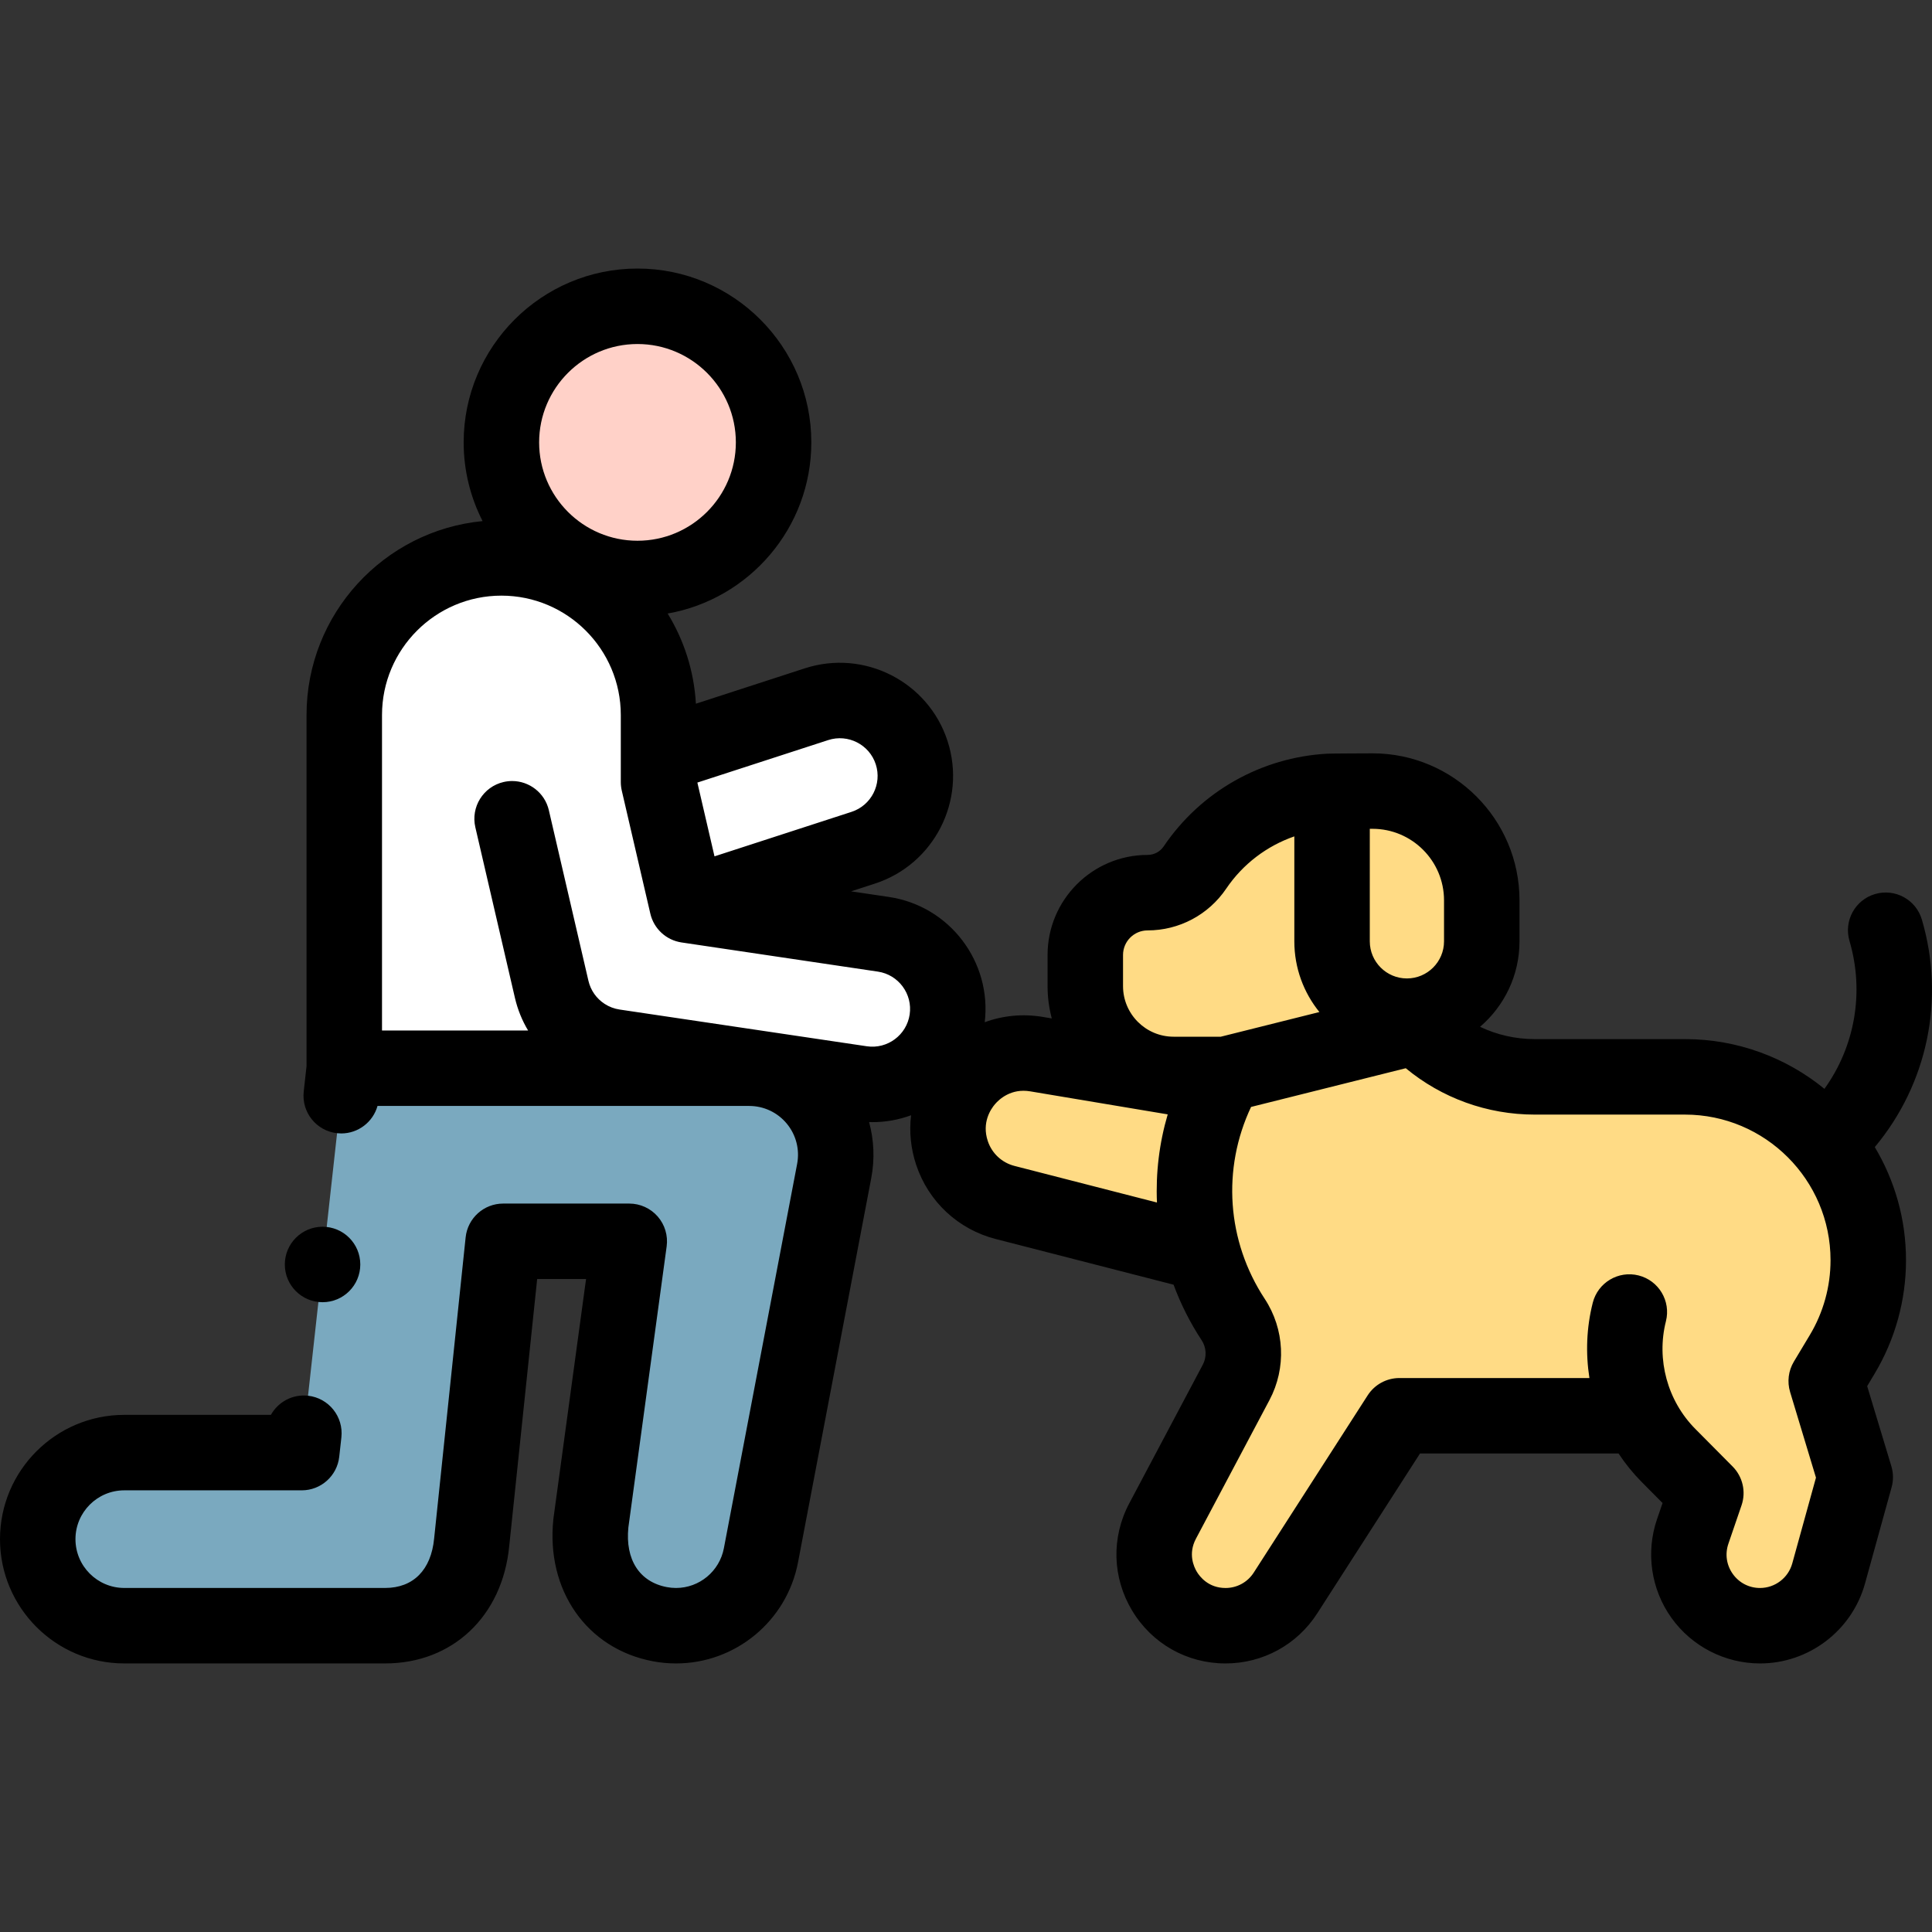 <svg id="Capa_1" enable-background="new 0 0 512.023 512.023" height="512" viewBox="0 0 512.023 512.023" width="512" xmlns="http://www.w3.org/2000/svg"><rect x="0" y="0" width="512.023" height="512.023" fill="#333333" stroke="none"/><g><path d="m228.761 224.673c10.506-3.41 16.259-14.691 12.849-25.197s-14.69-16.259-25.197-12.849l-41.889 13.603v7.04l7.556 32.561z" fill="#fff"/><path d="m91.239 283.103-11.272 101.871h-47.031c-12.667 0-22.936 10.269-22.936 22.936s10.269 22.936 22.936 22.936h69.148c12.343 0 21.583-8.33 22.921-22.102l8.346-79.769h33.42l-10.167 74.64c-1.471 13.832 5.793 24.453 18.236 26.825 1.451.277 2.894.41 4.319.41 10.792-.001 20.411-7.654 22.505-18.646l19.417-101.871c1.28-6.714-.501-13.65-4.859-18.916-4.357-5.266-10.836-8.315-17.671-8.315h-73.578-33.734z" fill="#7aa9bf"/><path d="m495.132 333.974c0-26.834-21.753-48.587-48.587-48.587h-39.807c-13.133 0-25.571-5.904-33.874-16.079l-48.097 15.443c-11.586 20.313-10.793 45.41 2.053 64.951 3.283 4.994 3.583 11.381.783 16.661l-19.491 36.752c-6.671 12.579 2.447 27.735 16.685 27.735 6.427 0 12.412-3.268 15.887-8.674l30.192-46.969h63.823c1.889 3.843 4.407 7.41 7.511 10.539l9.879 9.954-3.485 10.18c-4.191 12.24 4.906 24.97 17.844 24.97 8.481 0 15.92-5.661 18.179-13.836l7.056-25.531-7.696-25.475 4.221-7.036c4.53-7.551 6.924-16.192 6.924-24.998z" fill="#ffdb85"/><path d="m357.319 209.651h-2.461c-15.299 0-29.601 7.592-38.174 20.264-2.818 4.166-7.52 6.662-12.549 6.662-9.117 0-16.508 7.391-16.508 16.508v8.262c0 12.926 10.479 23.405 23.405 23.405h12.937l51.372-12.656z" fill="#ffdb85"/><circle cx="168.95" cy="117.241" fill="#ffd1c8" r="36.069"/><path d="m318.578 332.088-52.172-13.4c-6.631-1.69-11.947-6.637-14.11-13.128-4.793-14.383 7.447-28.695 22.399-26.191l43.685 7.316z" fill="#ffdb85"/><path d="m372.863 269.308c-10.956 0-19.837-8.881-19.837-19.837v-39.821h10.721c15.99 0 28.953 12.963 28.953 28.953v10.868c0 10.956-8.881 19.837-19.837 19.837z" fill="#ffdb85"/><path d="m234.133 247.61-52.042-7.732-7.568-32.61v-17.768c0-22.999-18.644-41.642-41.642-41.642-22.998 0-41.642 18.644-41.642 41.642v93.603h83.285l53.725 4.072c10.925 1.625 21.099-5.915 22.724-16.84 1.625-10.926-5.914-21.099-16.84-22.725z" fill="#fff"/><g><path d="m505.132 333.974c0-10.945-3.024-21.193-8.27-29.967 13.909-16.636 18.705-39.118 12.478-60.293-1.558-5.299-7.117-8.33-12.415-6.772s-8.331 7.117-6.772 12.415c4.003 13.614 1.429 27.991-6.635 39.211-10.092-8.233-22.964-13.181-36.973-13.181h-39.807c-5.096 0-10.03-1.135-14.493-3.259 6.393-5.477 10.455-13.599 10.455-22.657v-10.868c0-21.479-17.474-38.953-38.953-38.953 0 0-11.609.04-12.042.097-17.434.977-33.449 9.997-43.302 24.563-.96 1.419-2.555 2.266-4.267 2.266-14.616 0-26.507 11.891-26.507 26.507v8.262c0 2.959.391 5.827 1.117 8.561l-2.397-.401c-5.294-.885-10.562-.362-15.374 1.407 1.899-16.021-9.306-30.804-25.371-33.194l-10.044-1.492 6.289-2.042c15.734-5.107 24.379-22.062 19.273-37.796-5.106-15.733-22.061-24.378-37.797-19.274l-28.895 9.383c-.503-8.716-3.172-16.86-7.484-23.897 21.602-3.798 38.072-22.685 38.072-45.359 0-25.402-20.666-46.069-46.068-46.069s-46.069 20.667-46.069 46.069c0 7.507 1.816 14.593 5.015 20.861-26.145 2.517-46.657 24.604-46.657 51.397v93.05l-.746 6.738c-.607 5.49 3.35 10.432 8.839 11.04.374.041.745.062 1.112.062 4.483 0 8.403-3.01 9.605-7.286h98.501c3.868 0 7.501 1.709 9.967 4.689 2.466 2.981 3.465 6.869 2.74 10.669l-19.417 101.871c-1.161 6.094-6.495 10.517-12.682 10.518-.814 0-1.637-.078-2.447-.233-7.241-1.38-11.04-7.286-10.179-15.811l10.146-74.482c.39-2.861-.477-5.751-2.375-7.926s-4.646-3.423-7.533-3.423h-33.42c-5.12 0-9.413 3.867-9.946 8.959l-8.353 79.842c-.807 8.306-5.534 13.069-12.968 13.069h-69.147c-7.133 0-12.936-5.803-12.936-12.936s5.803-12.936 12.936-12.936h47.031c5.097 0 9.378-3.833 9.939-8.9l.568-5.135c.607-5.489-3.35-10.432-8.839-11.04-4.127-.454-7.939 1.663-9.84 5.074h-38.86c-18.16.002-32.935 14.777-32.935 32.938s14.775 32.936 32.936 32.936h69.148c17.853 0 31.064-12.512 32.867-31.061l7.408-70.81h12.957l-8.621 63.291c-.013.097-.025.195-.035.292-2.006 18.865 8.812 34.37 26.306 37.705 2.041.39 4.125.587 6.194.587 15.776-.001 29.372-11.262 32.327-26.774l19.416-101.869c.955-5.005.726-10.069-.579-14.845.294.009.591.033.884.033 3.565 0 7.024-.643 10.249-1.824-.521 4.338-.093 8.814 1.352 13.15 3.254 9.766 11.152 17.114 21.109 19.652l47.103 12.098c1.888 5.098 4.362 10.041 7.441 14.723 1.278 1.944 1.395 4.428.305 6.483l-19.491 36.752c-4.792 9.035-4.505 19.661.767 28.425s14.526 13.996 24.753 13.996c9.875 0 18.959-4.959 24.299-13.267l27.24-42.376h52.615c1.785 2.702 3.842 5.246 6.161 7.583l5.504 5.547-1.474 4.305c-3.011 8.796-1.582 18.564 3.824 26.128s14.184 12.08 23.481 12.08c12.934 0 24.373-8.707 27.818-21.172l7.056-25.531c.503-1.821.48-3.748-.066-5.556l-6.415-21.236 1.942-3.238c5.464-9.104 8.351-19.527 8.351-30.143zm-285.632-137.837c5.244-1.7 10.897 1.18 12.598 6.425 1.703 5.244-1.18 10.896-6.425 12.599l-36.315 11.791-4.538-19.553zm-50.55-104.964c14.374 0 26.068 11.694 26.068 26.069 0 14.374-11.694 26.068-26.068 26.068-14.375 0-26.069-11.694-26.069-26.068 0-14.375 11.694-26.069 26.069-26.069zm72.132 177.69c-.811 5.454-5.908 9.235-11.364 8.42l-65.504-9.734c-1.423-.212-2.756-.714-3.96-1.494-2.19-1.418-3.721-3.598-4.31-6.137l-10.486-45.187c-1.072-4.62-5.185-7.742-9.732-7.742-.749 0-1.509.085-2.269.261-5.38 1.249-8.729 6.622-7.481 12.001l10.486 45.188c.718 3.093 1.901 6.007 3.493 8.663h-38.715v-83.602c0-17.448 14.195-31.643 31.643-31.643s31.642 14.195 31.642 31.643v17.768c0 .761.087 1.52.259 2.261l7.568 32.61c.929 4.001 4.209 7.027 8.271 7.631l52.04 7.731c5.452.812 9.23 5.909 8.419 11.362zm121.944-49.212h.721c10.451 0 18.953 8.502 18.953 18.953v10.868c0 5.424-4.413 9.837-9.837 9.837s-9.837-4.413-9.837-9.837zm-56.405 99.042-37.744-9.694c-3.349-.854-6-3.321-7.093-6.6-1.631-4.895.791-8.461 1.908-9.767 1.117-1.307 4.267-4.255 9.352-3.399l36.427 6.1c-2.246 7.634-3.192 15.522-2.85 23.36zm4.412-43.942c-7.392 0-13.405-6.013-13.405-13.405v-8.262c0-3.588 2.919-6.507 6.507-6.507 8.359 0 16.147-4.134 20.832-11.059 4.43-6.549 10.8-11.342 18.059-13.86v27.813c0 7.094 2.493 13.614 6.642 18.74l-26.134 6.54zm163.381 94.148 6.859 22.708-6.286 22.743c-1.058 3.828-4.57 6.5-8.541 6.5-2.897 0-5.524-1.352-7.209-3.708-1.684-2.357-2.112-5.281-1.174-8.022l3.485-10.18c1.232-3.598.316-7.583-2.363-10.283l-9.879-9.955c-7.383-7.439-10.372-18.374-7.8-28.535 1.355-5.354-1.886-10.793-7.24-12.148-5.353-1.353-10.793 1.887-12.148 7.24-1.67 6.596-1.915 13.383-.886 19.949h-50.357c-3.403 0-6.572 1.73-8.412 4.593l-30.192 46.969c-1.643 2.556-4.437 4.082-7.475 4.082-4.535 0-6.836-3.011-7.615-4.306s-2.361-4.738-.236-8.745l19.491-36.752c4.512-8.508 4.029-18.792-1.262-26.839-10.077-15.329-11.348-34.463-3.616-50.849l41-10.26c9.536 7.888 21.537 12.288 34.179 12.288h39.807c21.277 0 38.587 17.31 38.587 38.587 0 6.992-1.901 13.856-5.5 19.853l-4.221 7.036c-1.45 2.416-1.812 5.334-.996 8.034z"/><circle cx="85.485" cy="335.114" r="10"/></g></g></svg>